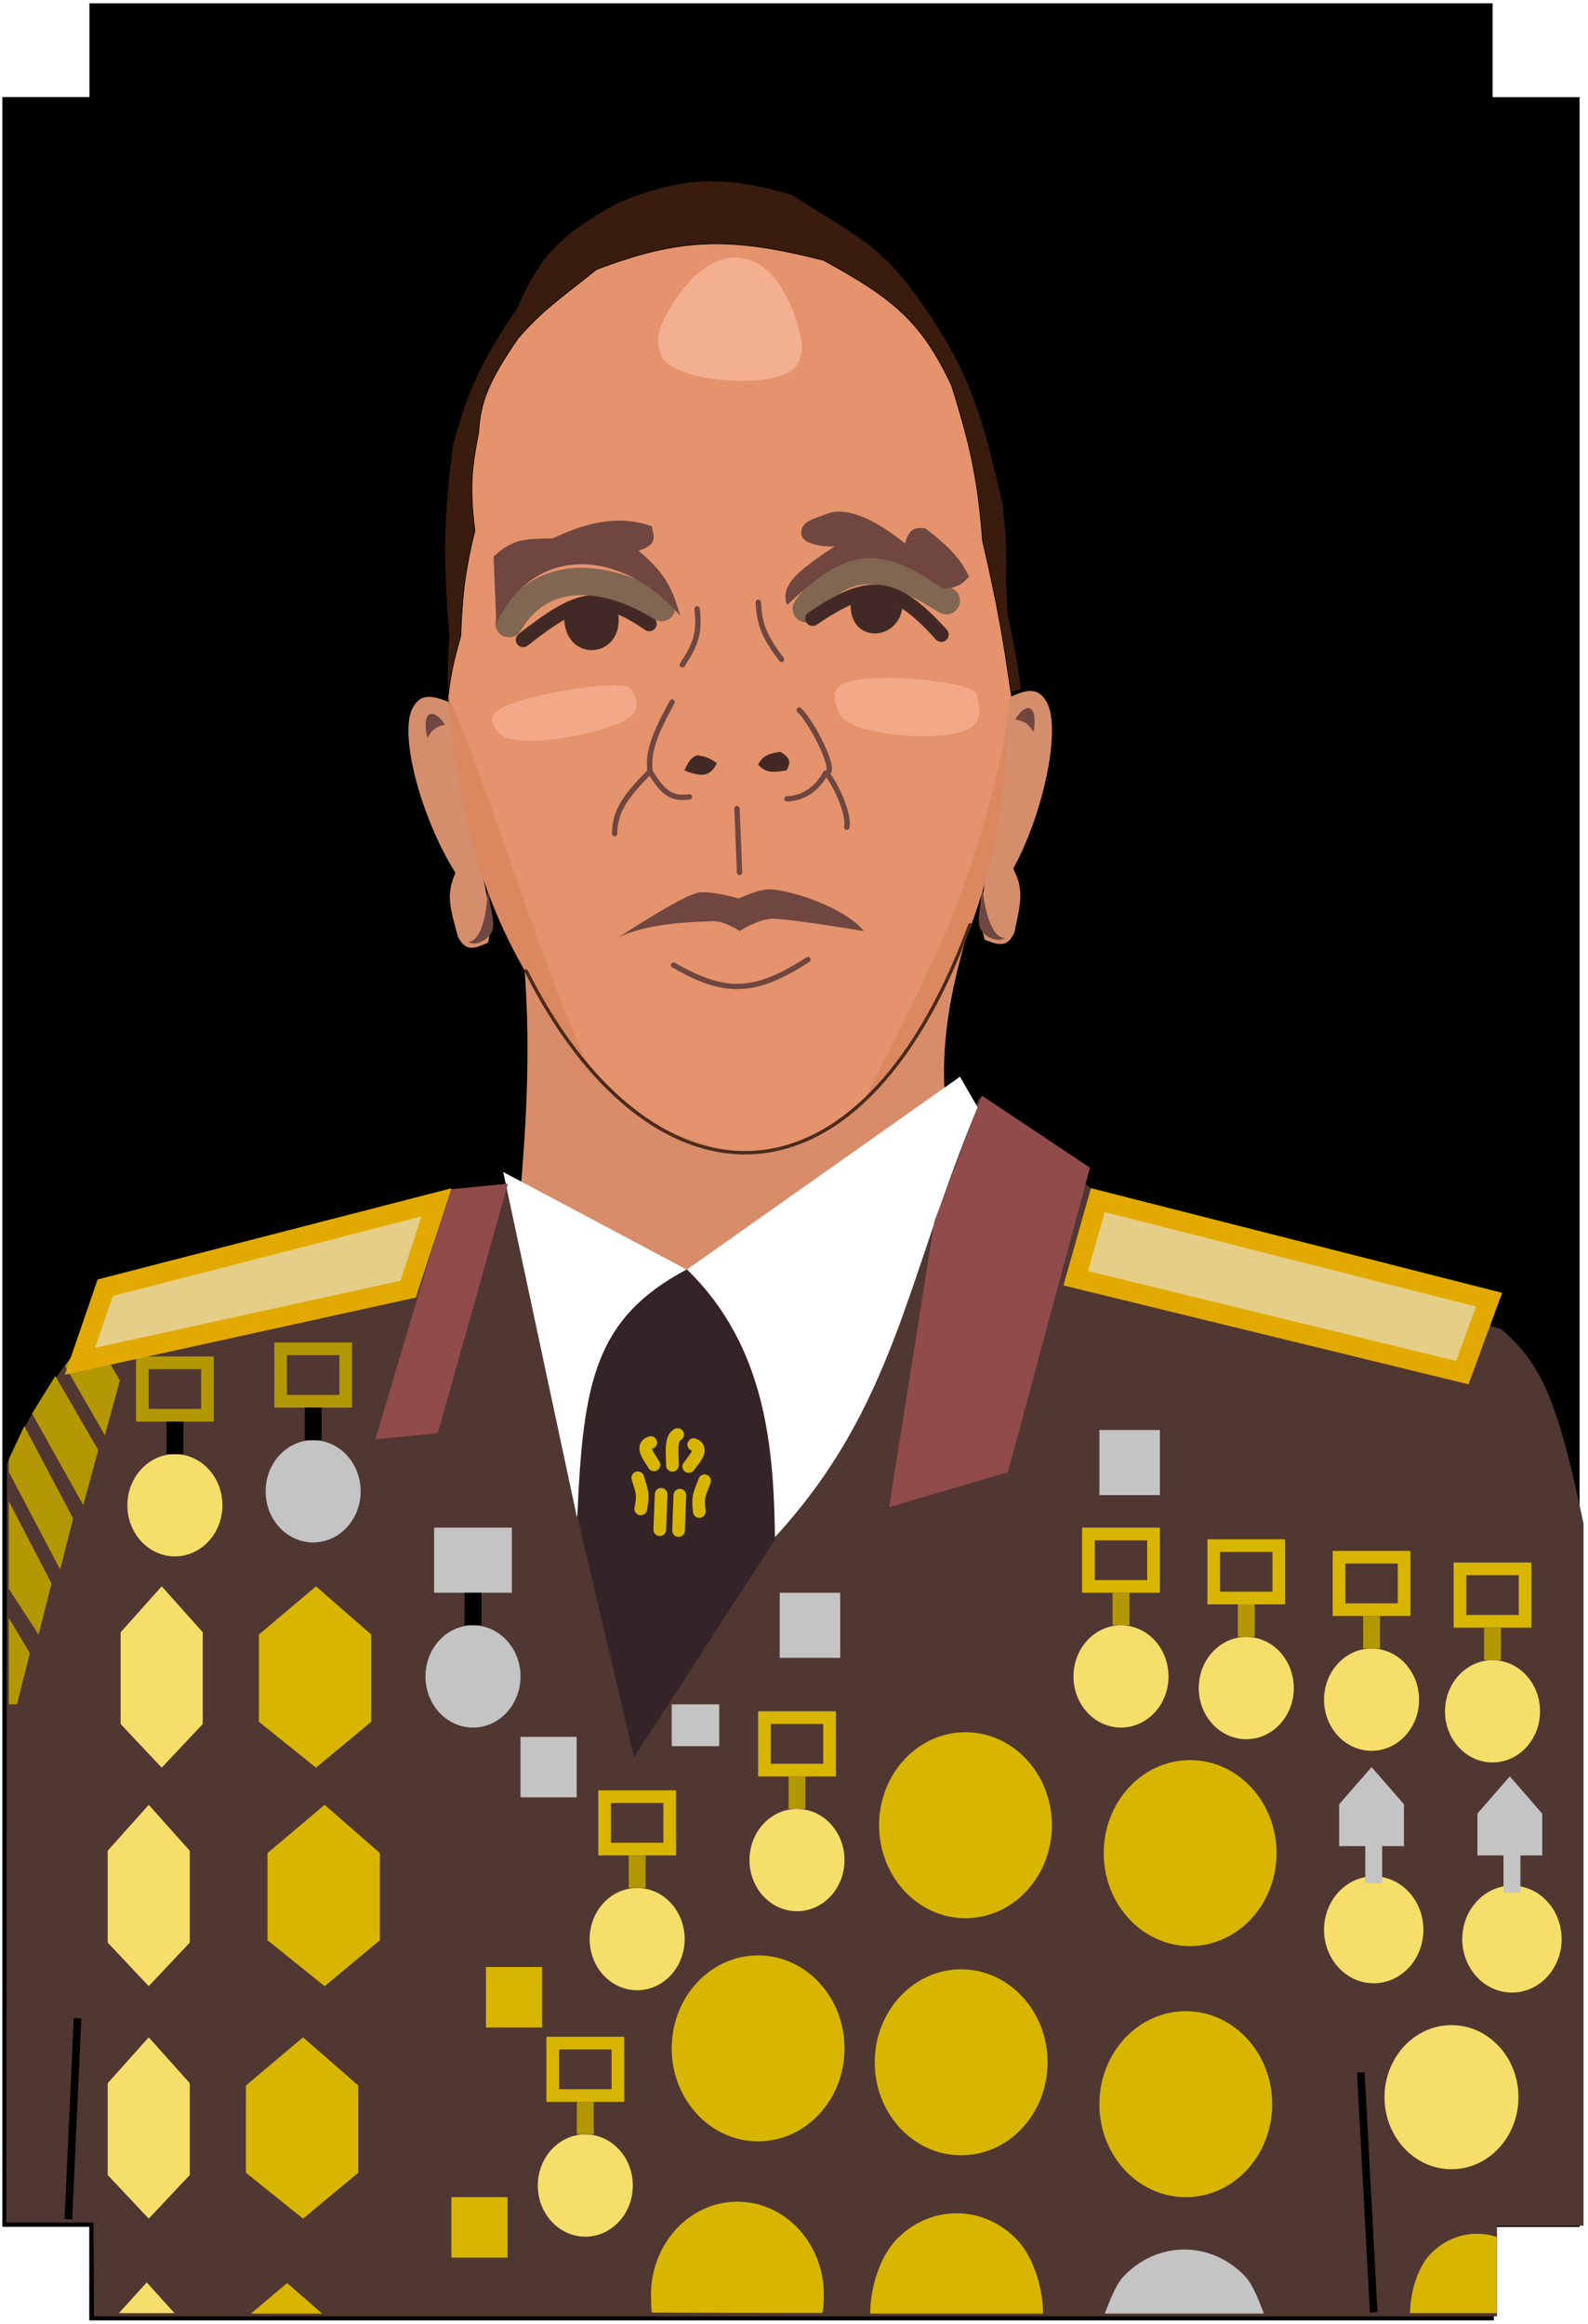 <svg viewBox="0 0 233 341" preserveAspectRatio="none" fill="none" xmlns="http://www.w3.org/2000/svg">
  <defs>
    <radialGradient id="rad-bg-grad-mr-c" cx="48%" cy="29%" fx="48%" fy="29%">
      <stop offset="0%" stop-color="hsl(43, 100%, 100%)" />
      <stop offset="100%" stop-color="hsl(43, 100%, 94%)" />
    </radialGradient>
  </defs>
<path d="M219.187 326.785L219.187 340.49L13.095 340.49L13.095 326.76L0.344 326.76L0.344 14.238L13.121 14.238L13.121 0.49L219.002 0.49L219.002 14.254L231.762 14.254L231.762 326.785L219.187 326.785Z" fill="url(#rad-bg-grad-mr-c)"/>
<path d="M76.113 178.182C77.165 165.402 77.902 155.191 76.971 142.189L141.826 137.396C136.642 154.891 138.157 164.16 142.179 179.968C131.581 191.054 123.427 193.279 106.431 192.819C92.633 191.481 85.809 188.691 76.113 178.182Z" fill="#D88C69"/>
<path d="M69.439 61.122C75.074 43.417 83.302 37.927 101.874 31.547L123.127 35.328C139.086 48.7 142.932 58.708 145.644 78.601L148.106 98.77C149.558 114.808 145.929 121.016 141.97 132.583C135.394 146.816 131.262 159.101 122.727 164.859C114.193 170.617 108.658 170.247 98.421 166.019C90.338 162.681 87.338 157.506 82.389 150.251C72.106 135.175 66.414 103.279 65.767 102.198C66.121 85.143 67.509 76.124 69.439 61.122Z" fill="#E4936C"/>
<path d="M100.412 113.031C101.132 111.507 101.557 111.032 102.35 110.824C103.547 111.021 104.174 111.248 105.166 111.971C105.166 111.971 104.672 113.388 103.416 113.644C102.205 113.891 100.412 113.031 100.412 113.031Z" fill="#432925"/>
<path d="M115.402 113.041C113.226 113.439 112.259 113.327 111.239 112.192C111.886 111.004 112.571 110.573 114.499 110.325C115.96 111.223 116.1 111.827 115.402 113.041Z" fill="#432925"/>
<path d="M117.27 104.195C119.154 105.962 123.155 113.719 121.108 113.462M124.245 121.378C124.711 118.899 121.612 113.355 121.108 113.462M121.108 113.462C121.108 113.462 119.54 117.067 115.459 117.226" stroke="#6F4640" stroke-width="0.784" stroke-linecap="round"/>
<path d="M98.611 103.026C95.832 108.131 95.072 110.401 95.377 113.215M95.377 113.215C91.345 117.243 90.253 119.227 90.18 122.324M95.377 113.215C97.346 116.464 98.613 117.281 101.169 116.925" stroke="#6F4640" stroke-width="0.784" stroke-linecap="round"/>
<path d="M111.26 88.391C111.416 91.772 112.272 93.593 114.668 96.76" stroke="#6F4640" stroke-width="0.784" stroke-linecap="round"/>
<path d="M102.28 89.339C102.706 92.926 102.017 94.659 100.117 97.55" stroke="#6F4640" stroke-width="0.784" stroke-linecap="round"/>
<path d="M108.136 118.66L108.513 128.018" stroke="#6F4640" stroke-width="0.784" stroke-linecap="round"/>
<path d="M98.826 141.615C106.465 146.017 110.782 145.819 118.555 140.806" stroke="#6F4640" stroke-width="0.784" stroke-linecap="round"/>
<g filter="url(#filter0_f_588_2)">
<path d="M118.301 89.331C124.406 80.768 131.176 83.365 138.848 88.152" stroke="#816651" stroke-width="4" stroke-linecap="round"/>
</g>
<path d="M119.222 90.772C127.257 85.38 130.836 85.035 138.12 93.123" stroke="#432925" stroke-width="2.155" stroke-linecap="round"/>
<path d="M124.857 88.016C124.156 94.428 131.634 94.315 132.389 89.255C129.483 87.633 127.837 87.237 124.857 88.016Z" fill="#432925"/>
<path d="M76.754 93.888C85.183 87.245 88.16 86.741 95.27 91.55" stroke="#432925" stroke-width="2.155" stroke-linecap="round"/>
<g filter="url(#filter1_f_588_2)">
<path d="M74.68 91.52C79.733 82.931 89.408 84.376 97.08 89.162" stroke="#816651" stroke-width="4" stroke-linecap="round"/>
</g>
<path d="M82.769 90.802C83.045 97.648 92.212 96.587 90.576 89.339C87.474 88.528 85.753 88.559 82.769 90.802Z" fill="#432925"/>
<path d="M67.602 93.321C66.823 96.17 66.216 98.226 65.754 102.161C65.577 99.017 65.61 97.082 65.888 93.391C65.083 83.1 64.83 77.068 66.464 65.134C68.474 57.887 70.138 53.615 75.829 45.218C79.561 36.811 82.557 34.214 90.932 29.59C100.419 25.877 105.949 25.594 116.217 28.554C124.964 34.104 128.69 35.865 133.248 41.704C142.64 54.125 144.193 61.343 147.223 74.2C147.636 78.575 147.778 80.945 147.651 84.818L147.861 90.031C148.829 94.448 149.277 96.891 149.846 101.166L148.33 101.636C147.195 93.853 146.484 89.348 144.169 79.353C143.457 70.391 142.409 65.395 139.602 56.527C135.176 47.152 131.068 43.79 120.827 38.195C107.146 34.705 99.823 34.85 87.497 39.561C82.074 43.922 79.615 45.487 76.009 49.658C71.714 55.91 70.513 58.898 70.233 63.432C69.275 68.4 68.859 71.296 69.675 77.873C68.278 83.612 67.841 87.002 67.602 93.321Z" fill="#3A1C0E" stroke="black" stroke-width="0.098"/>
<path d="M72.423 81.667L72.82 91.514C78.659 79.285 91.77 80.874 99.829 90.406L99.811 90.348C98.668 86.62 98.022 84.512 93.685 80.796C96.882 79.836 95.699 78.393 95.652 77.234C92.102 75.972 87.728 75.819 81.141 78.989C77.133 79.115 75.394 78.931 72.423 81.667Z" fill="#6F4640"/>
<path d="M122.441 80.197C116.496 84.109 114.483 86.076 115.497 88.797C123.586 81.036 128.425 79.305 138.23 86.318C140.265 86.334 141.075 85.88 142.19 84.609C140.856 81.903 139.41 80.349 135.764 77.524C133.975 77.29 133.343 77.818 132.785 79.773C132.785 79.773 125.728 73.576 121.289 75.41C119.598 76.108 117.495 76.429 117.567 78.27C117.648 80.329 122.441 80.197 122.441 80.197Z" fill="#6F4640"/>
<path d="M102.714 130.939C100.497 131.085 90.794 137.537 90.794 137.537C95.153 135.315 102.887 135.246 104.625 135.175C106.223 135.109 108.551 136.603 108.551 136.603C108.551 136.603 111.476 134.723 113.508 134.811C116.995 134.962 126.734 136.632 126.734 136.632C124.077 133.108 114.876 130.108 112.175 130.551C110.637 130.804 108.359 131.843 108.359 131.843C108.359 131.843 104.93 130.793 102.714 130.939Z" fill="#6F4640"/>
<g filter="url(#filter2_d_588_2)">
<path d="M60.572 103.058C61.592 101.24 62.885 101.024 65.81 102.21L72.122 134.213C71.99 135.448 71.879 136.176 71.628 137.522C69.388 138.572 68.279 138.765 67.201 136.692C66.074 132.53 65.367 130.531 66.827 127.304C61.728 119.163 58.464 106.813 60.572 103.058Z" fill="#D58E6C"/>
</g>
<path d="M65.281 106.332C63.888 106.646 63.361 107.124 62.691 108.301C62.691 108.301 61.883 104.902 63.266 104.758C64.256 104.655 65.281 106.332 65.281 106.332Z" fill="#6F4640"/>
<path d="M72.098 136.892C71.34 138.145 69.64 138.804 68.686 138.215C70.723 138.131 71.486 133.601 71.554 130.567L72.222 134.252C72.222 134.252 72.631 136.011 72.098 136.892Z" fill="#6F4640"/>
<g filter="url(#filter3_d_588_2)">
<path d="M153.47 102.048C152.344 100.295 151.04 100.157 148.191 101.517L143.788 133.843C143.992 135.068 144.147 135.788 144.477 137.117C146.775 138.029 147.894 138.156 148.847 136.021C149.725 131.799 150.314 129.821 148.666 126.688C153.272 118.254 155.797 105.669 153.47 102.048Z" fill="#D58E6C"/>
</g>
<path d="M148.964 105.599C150.373 105.829 150.928 106.275 151.666 107.409C151.666 107.409 152.271 103.968 150.881 103.907C149.887 103.864 148.964 105.599 148.964 105.599Z" fill="#6F4640"/>
<path d="M143.971 136.515C144.802 137.721 146.538 138.276 147.455 137.631C145.417 137.67 144.386 133.194 144.139 130.169L143.69 133.888C143.69 133.888 143.387 135.668 143.971 136.515Z" fill="#6F4640"/>
<g filter="url(#filter4_f_588_2)">
<path d="M97.006 52.108C96.287 50.234 96.505 48.771 97.389 46.978C103.484 34.613 113.474 34.378 117.264 48.486C117.785 50.427 117.918 51.901 116.881 53.617C114.668 57.277 98.625 56.325 97.006 52.108Z" fill="#F3B091"/>
</g>
<g filter="url(#filter5_f_588_2)">
<path d="M73.457 107.791C72.412 106.721 71.539 105.478 72.89 104.356C75.748 101.982 91.698 99.491 92.551 101.059C93.219 102.289 93.814 103.15 93.118 104.494C91.63 107.363 75.809 110.197 73.457 107.791Z" fill="#F3A987"/>
</g>
<g filter="url(#filter6_f_588_2)">
<path d="M123.171 104.734C122.429 103.164 121.898 101.433 123.49 100.465C126.858 98.416 142.935 99.858 143.365 101.973C143.702 103.63 144.061 104.826 143.046 106.242C140.881 109.264 124.841 108.268 123.171 104.734Z" fill="#F3A987"/>
</g>
<g filter="url(#filter7_f_588_2)">
<path d="M65.769 102.252C67.951 128.654 75.118 141.513 85.997 155.641C77.874 137.559 72.799 118.164 65.769 102.252Z" fill="#DB8861"/>
</g>
<g filter="url(#filter8_f_588_2)">
<path d="M147.916 106.036C147.002 134.717 136.636 149.829 126.926 161.187C136.564 142.124 143.032 130.401 147.916 106.036Z" fill="#DB8861"/>
</g>
<g filter="url(#filter9_f_588_2)">
<path d="M77.194 142.459C94.839 177.673 125.782 180.632 142.31 135.697" stroke="#4C2A1A" stroke-width="0.5" stroke-linecap="round"/>
</g>
<path d="M163.271 177.017L220.317 195.068C226.185 200.211 228.54 205.406 232.344 223.565V326.594H219.649V339.889H13.793L13.709 326.131H0.926L1.01 214.808C5.304 204.445 12.626 196.577 18.645 188.677L17.043 195.416L56.902 189.514L65.232 175.281L75.164 173.545L92.736 256.625C119.727 217.722 125.552 194.084 143.819 160.99L163.271 177.017Z" fill="#513731"/>
<path d="M11.377 296.161L10.035 325.634" stroke="black" stroke-width="1.115"/>
<path d="M199.665 304.117L201.554 339.288" stroke="black" stroke-width="1.115"/>
<path d="M39.253 271.913L47.633 264.84L55.734 271.913V284.711L47.633 291.447L39.253 284.711V271.913Z" fill="#D8B600"/>
<path d="M36.084 306.023L44.464 298.95L52.565 306.023V318.821L44.464 325.557L36.084 318.821V306.023Z" fill="#D8B600"/>
<path d="M36.834 339.485L42.134 335.011L47.258 339.485H36.834Z" fill="#D8B600"/>
<path d="M37.986 239.848L46.365 232.776L54.466 239.848V252.646L46.365 259.382L37.986 252.646V239.848Z" fill="#D8B600"/>
<path d="M15.801 271.576L21.823 264.84L27.844 271.576V285.048L21.823 291.447L15.801 285.048V271.576Z" fill="#F5DF6A"/>
<path d="M15.801 305.686L21.823 298.95L27.844 305.686V319.158L21.823 325.557L15.801 319.158V305.686Z" fill="#F5DF6A"/>
<path d="M17.448 339.422L21.528 334.921L25.608 339.422H17.448Z" fill="#F5DF6A"/>
<path d="M17.702 239.512L23.724 232.776L29.746 239.512V252.983L23.724 259.382L17.702 252.983V239.512Z" fill="#F5DF6A"/>
<path d="M140.849 157.996L143.447 162.486C132.949 187.477 131.445 206.32 113.591 225.679C113.043 209.626 108.196 194.825 100.776 186.303C86.726 197.358 88.686 202.736 84.657 222.666L73.837 171.976L100.776 186.303L140.849 157.996Z" fill="white"/>
<path d="M113.714 225.911C113.532 212.867 112.568 197.715 100.778 186.263C87.22 193.465 85.56 202.889 84.704 222.52L93.037 257.858L113.714 225.911Z" fill="#342428"/>
<path d="M64.228 210.307L74.535 173.692L66.012 174.516L55.074 211.193L64.228 210.307Z" fill="#914B4B"/>
<path d="M130.453 221.149L137.108 179.193L144.081 160.773L159.927 171.347L147.884 216.033L130.453 221.149Z" fill="#914B4B"/>
<ellipse cx="111.235" cy="300.574" rx="12.677" ry="13.644" fill="#D8B600"/>
<path d="M120.877 336.715C120.877 338.99 120.623 339.393 120.623 339.393C111.985 339.393 104.029 339.393 95.627 339.335C95.559 338.894 95.523 337.311 95.523 336.715C95.523 329.18 101.199 323.071 108.2 323.071C115.202 323.071 120.877 329.18 120.877 336.715Z" fill="#D8B600"/>
<path d="M153.036 339.484C153.036 335.865 151.7 331.326 149.323 328.767C146.945 326.208 143.721 324.771 140.359 324.771C136.997 324.771 133.772 326.208 131.395 328.767C129.017 331.326 127.682 335.865 127.682 339.484L140.359 339.484H153.036Z" fill="#D8B600"/>
<ellipse cx="141.026" cy="302.619" rx="12.677" ry="13.644" fill="#D8B600"/>
<ellipse cx="141.66" cy="267.828" rx="12.677" ry="13.644" fill="#D8B600"/>
<ellipse cx="174.621" cy="271.921" rx="12.677" ry="13.644" fill="#D8B600"/>
<ellipse cx="173.987" cy="308.762" rx="12.677" ry="13.644" fill="#D8B600"/>
<path d="M185.447 339.484C184.817 337.882 183.902 335.341 182.737 334.087C180.36 331.528 177.135 330.091 173.773 330.091C170.411 330.091 167.186 331.528 164.809 334.087C163.644 335.341 162.729 337.882 162.099 339.484H173.773H185.447Z" fill="#C4C4C4"/>
<ellipse cx="212.969" cy="307.737" rx="9.825" ry="10.574" fill="#F5DF6A"/>
<path d="M219.617 339.418C219.617 336.614 219.617 328.247 219.617 328.247C218.686 327.937 217.708 327.775 216.715 327.775C214.109 327.775 211.61 328.889 209.768 330.872C207.925 332.855 206.89 336.614 206.89 339.418L216.715 339.418H219.617Z" fill="#D8B600"/>
<rect x="66.231" y="322.406" width="8.24" height="8.869" fill="#D8B600"/>
<rect x="71.302" y="288.637" width="8.24" height="8.869" fill="#D8B600"/>
<rect x="76.372" y="254.865" width="8.24" height="8.869" fill="#C4C4C4"/>
<rect x="161.31" y="209.839" width="8.874" height="9.551" fill="#C4C4C4"/>
<rect x="114.404" y="233.717" width="8.874" height="9.551" fill="#C4C4C4"/>
<path d="M4.391 242.585L2.49 250.09H1.287V237.408L4.391 242.585Z" fill="#B39703"/>
<path d="M7.561 232.352L5.659 239.857L1.287 233.124V220.272L7.561 232.352Z" fill="#B39703"/>
<path d="M8.828 230.306L1.287 215.988V214.152L3.562 209.256L10.73 222.802L8.828 230.306Z" fill="#B39703"/>
<path d="M12.223 220.861L4.7 207.421L8.113 201.913L14.416 212.767L12.223 220.861Z" fill="#B39703"/>
<path d="M15.394 210.629L9.554 200.453L13.232 195.181L17.586 202.536L15.394 210.629Z" fill="#B39703"/>
<rect x="98.558" y="250.091" width="6.972" height="6.14" fill="#C4C4C4"/>
<path d="M101.06 215.19C101.785 214.165 103.364 212.618 101.788 211.973" stroke="#D8B600" stroke-width="1.857" stroke-linecap="round"/>
<path d="M95.958 214.951C95.315 213.865 93.86 212.182 95.48 211.68" stroke="#D8B600" stroke-width="1.857" stroke-linecap="round"/>
<path d="M98.656 215.015C98.705 213.733 98.242 211.074 99.433 210.499" stroke="#D8B600" stroke-width="1.857" stroke-linecap="round"/>
<path d="M99.755 219.395L99.556 224.587" stroke="#D8B600" stroke-width="1.857" stroke-linecap="round"/>
<path d="M102.606 221.799C102.308 219.384 102.733 219.122 103.383 217.282" stroke="#D8B600" stroke-width="1.857" stroke-linecap="round"/>
<path d="M94.013 221.414C94.495 219.034 94.091 218.735 93.584 216.843" stroke="#D8B600" stroke-width="1.857" stroke-linecap="round"/>
<path d="M97.002 219.272L96.803 224.464" stroke="#D8B600" stroke-width="1.857" stroke-linecap="round"/>
<ellipse cx="201.56" cy="283.176" rx="7.289" ry="7.846" fill="#F5DF6A"/>
<path d="M196.489 264.757L201.243 259.299L205.997 264.757V270.897H196.489V264.757Z" fill="#C4C4C4"/>
<path d="M201.56 270.556V276.353" stroke="#C4C4C4" stroke-width="2.476"/>
<ellipse cx="221.843" cy="284.54" rx="7.289" ry="7.846" fill="#F5DF6A"/>
<path d="M216.772 266.121L221.526 260.663L226.28 266.121V272.261H216.772V266.121Z" fill="#C4C4C4"/>
<path d="M221.843 271.919V277.717" stroke="#C4C4C4" stroke-width="2.476"/>
<ellipse cx="69.4" cy="245.996" rx="6.972" ry="7.504" fill="#C4C4C4"/>
<rect x="63.695" y="224.164" width="11.409" height="9.551" fill="#C4C4C4"/>
<path d="M69.4 233.716V238.492" stroke="black" stroke-width="2.476"/>
<ellipse cx="25.664" cy="220.878" rx="6.972" ry="7.504" fill="#F5DF6A"/>
<rect x="20.887" y="199.975" width="9.552" height="7.694" stroke="#B39703" stroke-width="1.857"/>
<path d="M25.664 208.598V213.374" stroke="black" stroke-width="2.476"/>
<ellipse cx="45.947" cy="218.83" rx="6.972" ry="7.504" fill="#C4C4C4"/>
<rect x="41.171" y="197.927" width="9.552" height="7.694" stroke="#B29703" stroke-width="1.857"/>
<path d="M45.947 206.551V211.326" stroke="black" stroke-width="2.476"/>
<ellipse cx="218.991" cy="251.114" rx="6.972" ry="7.504" fill="#F5DF6A"/>
<rect x="214.215" y="230.211" width="9.552" height="7.694" stroke="#D8B600" stroke-width="1.857"/>
<path d="M218.991 238.834V243.61" stroke="#B39703" stroke-width="2.476"/>
<ellipse cx="164.479" cy="245.996" rx="6.972" ry="7.504" fill="#F5DF6A"/>
<rect x="159.703" y="225.093" width="9.552" height="7.694" stroke="#D8B600" stroke-width="1.857"/>
<path d="M164.479 233.716V238.492" stroke="#B39703" stroke-width="2.476"/>
<ellipse cx="116.94" cy="272.942" rx="6.972" ry="7.504" fill="#F5DF6A"/>
<rect x="112.163" y="252.041" width="9.552" height="7.694" stroke="#D8B600" stroke-width="1.857"/>
<path d="M116.939 260.664V265.439" stroke="#B39703" stroke-width="2.476"/>
<ellipse cx="93.487" cy="284.541" rx="6.972" ry="7.504" fill="#F5DF6A"/>
<rect x="88.71" y="263.638" width="9.552" height="7.694" stroke="#D8B600" stroke-width="1.857"/>
<path d="M93.487 272.261V277.037" stroke="#B39703" stroke-width="2.476"/>
<ellipse cx="85.88" cy="320.701" rx="6.972" ry="7.504" fill="#F5DF6A"/>
<rect x="81.104" y="299.798" width="9.552" height="7.694" stroke="#D8B600" stroke-width="1.857"/>
<path d="M85.88 308.422V313.197" stroke="#B39703" stroke-width="2.476"/>
<ellipse cx="182.861" cy="247.702" rx="6.972" ry="7.504" fill="#F5DF6A"/>
<rect x="178.085" y="226.8" width="9.552" height="7.694" stroke="#D8B600" stroke-width="1.857"/>
<path d="M182.861 235.423V240.198" stroke="#B39703" stroke-width="2.476"/>
<ellipse cx="201.243" cy="249.406" rx="6.972" ry="7.504" fill="#F5DF6A"/>
<rect x="196.467" y="228.504" width="9.552" height="7.694" stroke="#D8B600" stroke-width="1.857"/>
<path d="M201.243 237.127V241.902" stroke="#B39703" stroke-width="2.476"/>
<path d="M11.729 199.746L15.442 188.956L64.033 176.428L59.891 189.158L11.729 199.746Z" fill="#E5CE88" stroke="#E2AA00" stroke-width="2.902"/>
<path d="M161.081 176.103L218.486 190.717L214.553 201.417L157.837 187.569L161.081 176.103Z" fill="#E5CE88" stroke="#E2AA00" stroke-width="2.902"/>
<defs>
<filter id="filter0_f_588_2" x="109.301" y="74.721" width="38.548" height="23.61" filterUnits="userSpaceOnUse" color-interpolation-filters="sRGB">
<feFlood flood-opacity="0" result="BackgroundImageFix"/>
<feBlend mode="normal" in="SourceGraphic" in2="BackgroundImageFix" result="shape"/>
<feGaussianBlur stdDeviation="3.5" result="effect1_foregroundBlur_588_2"/>
</filter>
<filter id="filter1_f_588_2" x="65.68" y="76.32" width="40.4" height="24.201" filterUnits="userSpaceOnUse" color-interpolation-filters="sRGB">
<feFlood flood-opacity="0" result="BackgroundImageFix"/>
<feBlend mode="normal" in="SourceGraphic" in2="BackgroundImageFix" result="shape"/>
<feGaussianBlur stdDeviation="3.5" result="effect1_foregroundBlur_588_2"/>
</filter>
<filter id="filter2_d_588_2" x="59.139" y="101.472" width="13.767" height="38.386" filterUnits="userSpaceOnUse" color-interpolation-filters="sRGB">
<feFlood flood-opacity="0" result="BackgroundImageFix"/>
<feColorMatrix in="SourceAlpha" type="matrix" values="0 0 0 0 0 0 0 0 0 0 0 0 0 0 0 0 0 0 127 0" result="hardAlpha"/>
<feOffset dy="0.784"/>
<feGaussianBlur stdDeviation="0.392"/>
<feComposite in2="hardAlpha" operator="out"/>
<feColorMatrix type="matrix" values="0 0 0 0 0 0 0 0 0 0 0 0 0 0 0 0 0 0 0.25 0"/>
<feBlend mode="normal" in2="BackgroundImageFix" result="effect1_dropShadow_588_2"/>
<feBlend mode="normal" in="SourceGraphic" in2="effect1_dropShadow_588_2" result="shape"/>
</filter>
<filter id="filter3_d_588_2" x="143.004" y="100.602" width="12.129" height="38.707" filterUnits="userSpaceOnUse" color-interpolation-filters="sRGB">
<feFlood flood-opacity="0" result="BackgroundImageFix"/>
<feColorMatrix in="SourceAlpha" type="matrix" values="0 0 0 0 0 0 0 0 0 0 0 0 0 0 0 0 0 0 127 0" result="hardAlpha"/>
<feOffset dy="0.784"/>
<feGaussianBlur stdDeviation="0.392"/>
<feComposite in2="hardAlpha" operator="out"/>
<feColorMatrix type="matrix" values="0 0 0 0 0 0 0 0 0 0 0 0 0 0 0 0 0 0 0.25 0"/>
<feBlend mode="normal" in2="BackgroundImageFix" result="effect1_dropShadow_588_2"/>
<feBlend mode="normal" in="SourceGraphic" in2="effect1_dropShadow_588_2" result="shape"/>
</filter>
<filter id="filter4_f_588_2" x="89.576" y="30.799" width="35.085" height="32.089" filterUnits="userSpaceOnUse" color-interpolation-filters="sRGB">
<feFlood flood-opacity="0" result="BackgroundImageFix"/>
<feBlend mode="normal" in="SourceGraphic" in2="BackgroundImageFix" result="shape"/>
<feGaussianBlur stdDeviation="3.5" result="effect1_foregroundBlur_588_2"/>
</filter>
<filter id="filter5_f_588_2" x="66.199" y="94.569" width="33.23" height="20.128" filterUnits="userSpaceOnUse" color-interpolation-filters="sRGB">
<feFlood flood-opacity="0" result="BackgroundImageFix"/>
<feBlend mode="normal" in="SourceGraphic" in2="BackgroundImageFix" result="shape"/>
<feGaussianBlur stdDeviation="3" result="effect1_foregroundBlur_588_2"/>
</filter>
<filter id="filter6_f_588_2" x="116.454" y="93.475" width="33.259" height="20.56" filterUnits="userSpaceOnUse" color-interpolation-filters="sRGB">
<feFlood flood-opacity="0" result="BackgroundImageFix"/>
<feBlend mode="normal" in="SourceGraphic" in2="BackgroundImageFix" result="shape"/>
<feGaussianBlur stdDeviation="3" result="effect1_foregroundBlur_588_2"/>
</filter>
<filter id="filter7_f_588_2" x="64.769" y="101.252" width="22.227" height="55.388" filterUnits="userSpaceOnUse" color-interpolation-filters="sRGB">
<feFlood flood-opacity="0" result="BackgroundImageFix"/>
<feBlend mode="normal" in="SourceGraphic" in2="BackgroundImageFix" result="shape"/>
<feGaussianBlur stdDeviation="0.5" result="effect1_foregroundBlur_588_2"/>
</filter>
<filter id="filter8_f_588_2" x="125.926" y="105.036" width="22.991" height="57.152" filterUnits="userSpaceOnUse" color-interpolation-filters="sRGB">
<feFlood flood-opacity="0" result="BackgroundImageFix"/>
<feBlend mode="normal" in="SourceGraphic" in2="BackgroundImageFix" result="shape"/>
<feGaussianBlur stdDeviation="0.5" result="effect1_foregroundBlur_588_2"/>
</filter>
<filter id="filter9_f_588_2" x="72.944" y="131.447" width="73.616" height="41.953" filterUnits="userSpaceOnUse" color-interpolation-filters="sRGB">
<feFlood flood-opacity="0" result="BackgroundImageFix"/>
<feBlend mode="normal" in="SourceGraphic" in2="BackgroundImageFix" result="shape"/>
<feGaussianBlur stdDeviation="2" result="effect1_foregroundBlur_588_2"/>
</filter>
</defs>
</svg>
